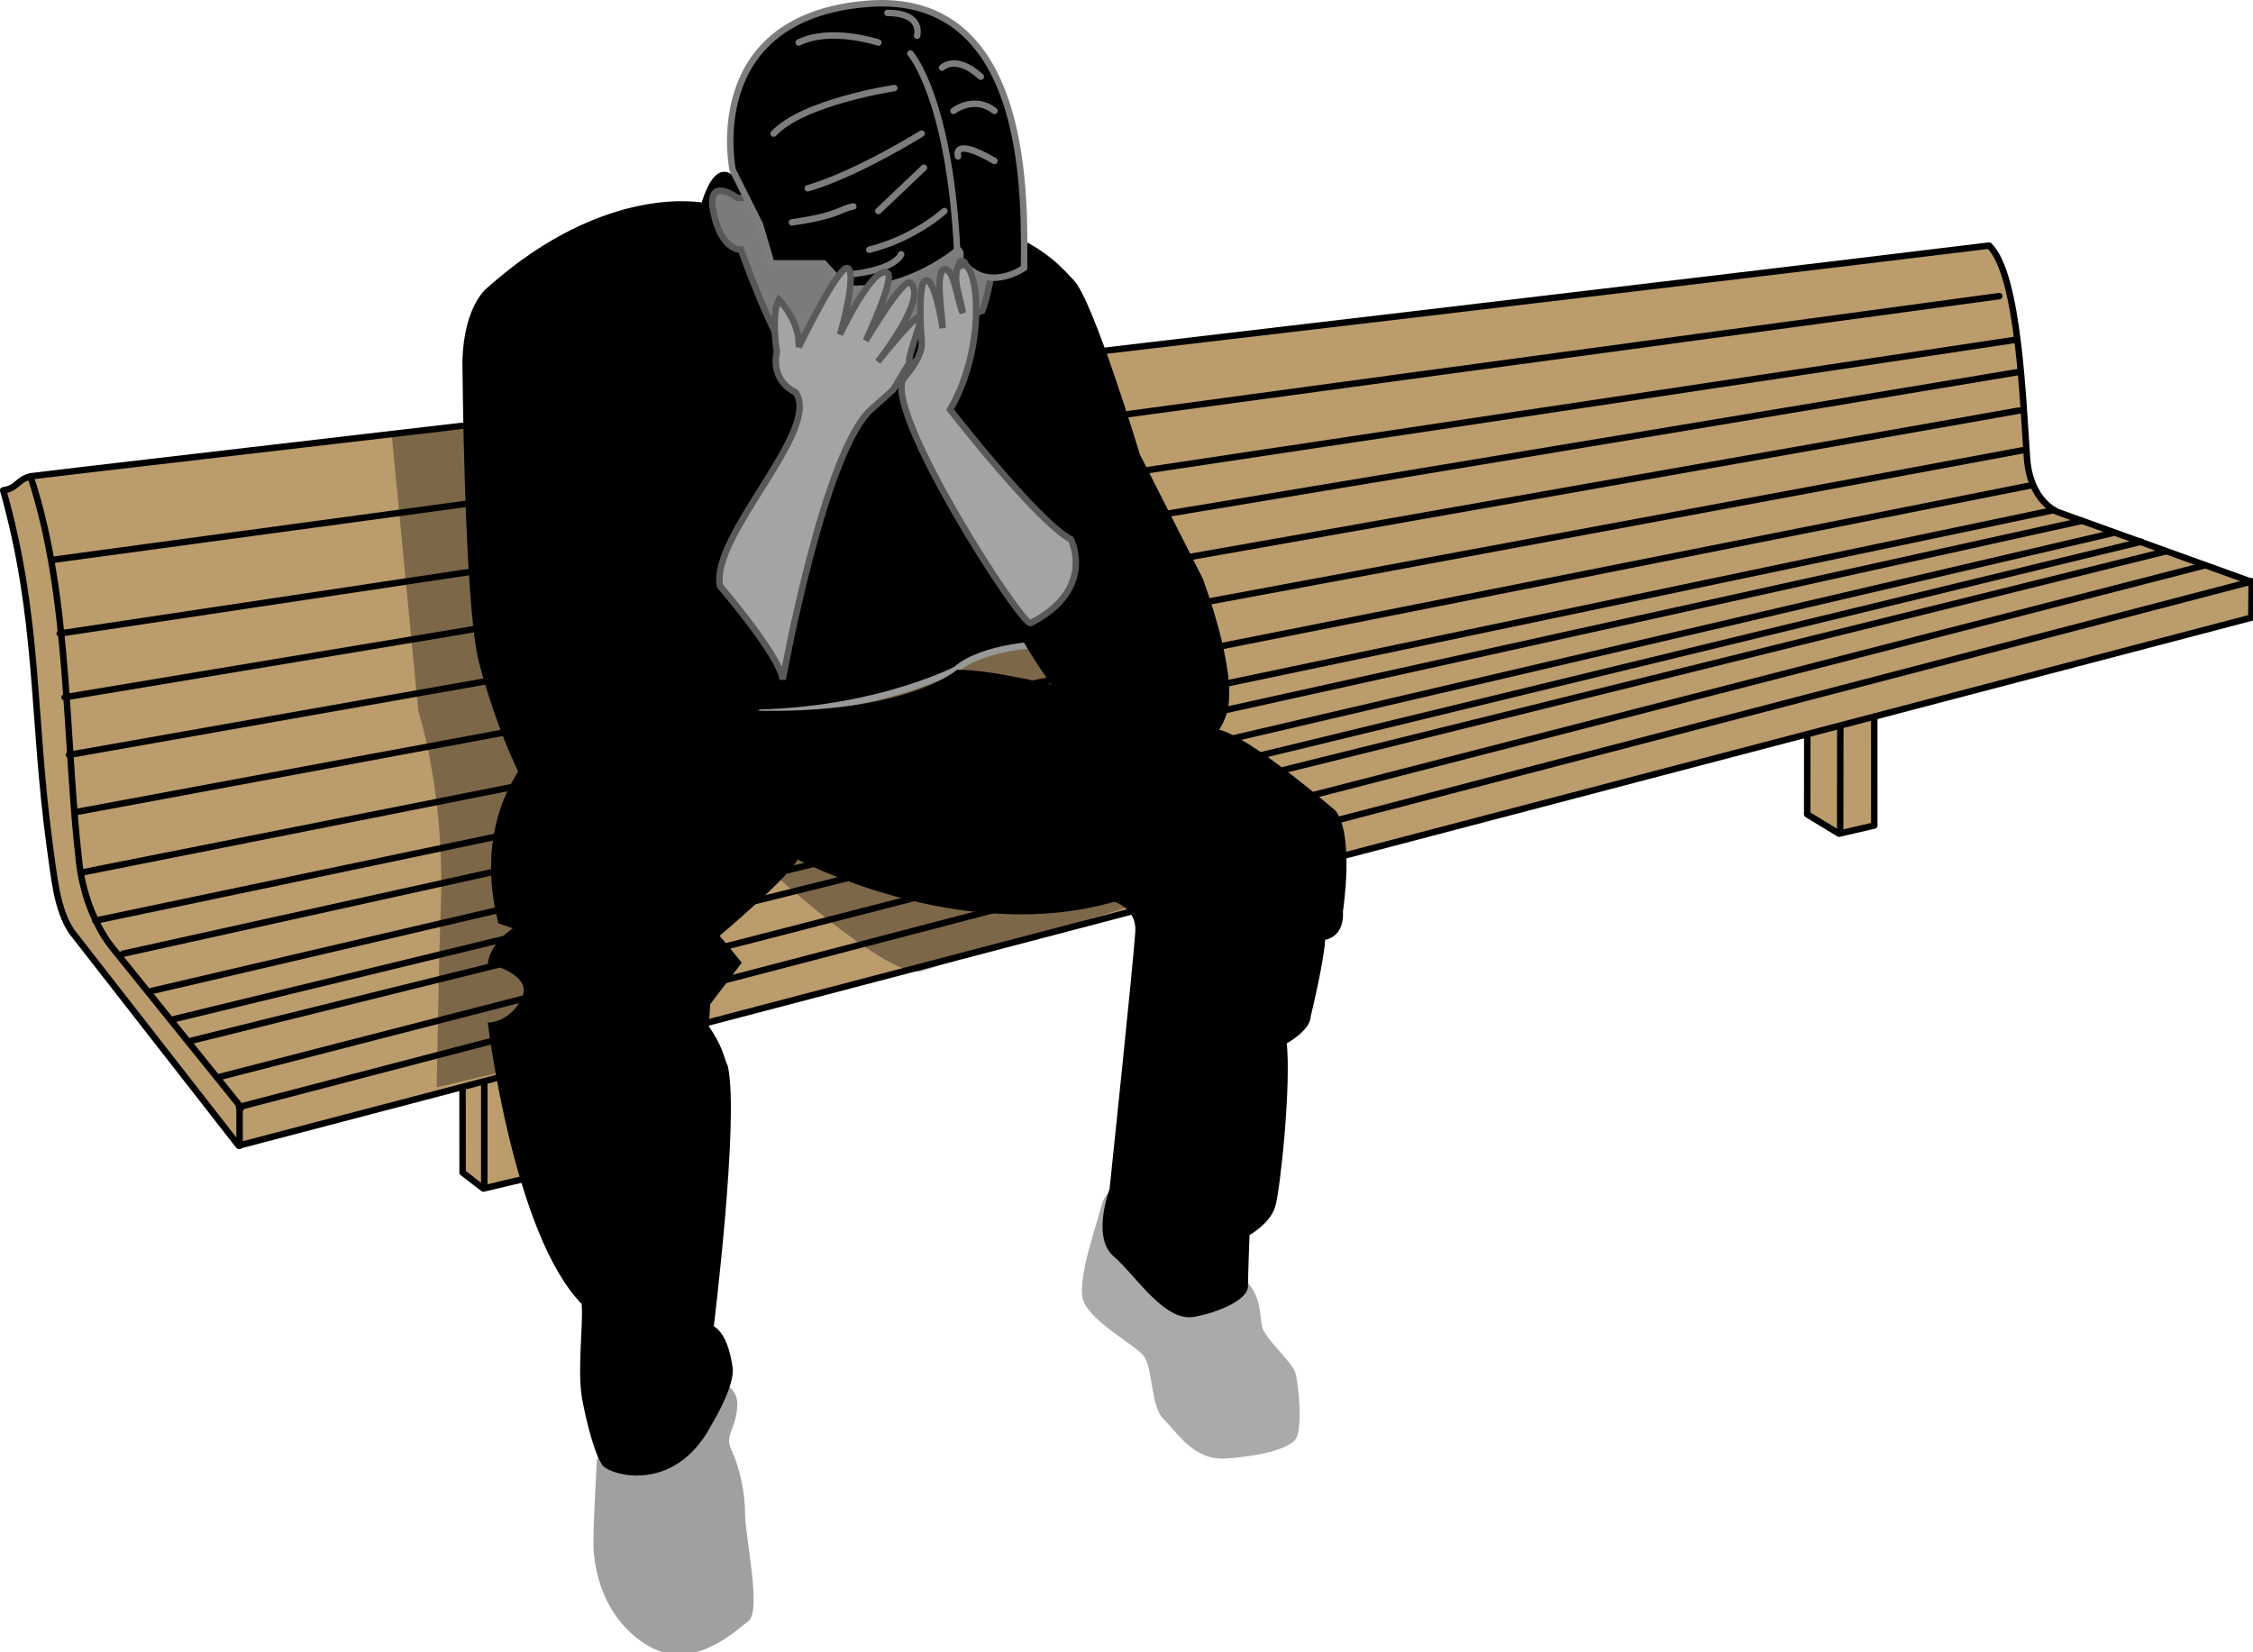 <?xml version="1.0" encoding="UTF-8" standalone="no"?>
<!-- Created with Inkscape (http://www.inkscape.org/) -->
<svg
   xmlns:svg="http://www.w3.org/2000/svg"
   xmlns="http://www.w3.org/2000/svg"
   xmlns:inkscape="http://www.inkscape.org/namespaces/inkscape"
   version="1.0"
   width="300"
   height="220"
   id="svg2439">
  <defs
     id="defs2442">
    <filter
       id="filter23764">
      <feGaussianBlur
         id="feGaussianBlur23766"
         stdDeviation="7.067"
         inkscape:collect="always" />
    </filter>
  </defs>
  <g
     transform="matrix(0.372,0,0,0.372,3.486,0.454)"
     id="g24802">
    <g
       id="g23799">
      <g
         id="g18741">
        <path
           d="M 661.507,252.457 L 661.52,294.251 L 648.911,297.17 L 637.503,290.244 L 637.53,260.771 L 661.507,252.457 z "
           style="fill:#bb9c6d;fill-opacity:1;fill-rule:evenodd;stroke:#000000;stroke-width:2.31px;stroke-linecap:round;stroke-linejoin:round;stroke-opacity:1"
           id="path3449" />
        <path
           d="M 649.318,296.532 L 649.367,256.497"
           style="fill:#b89766;fill-opacity:0.95;fill-rule:evenodd;stroke:#000000;stroke-width:2.31px;stroke-linecap:round;stroke-linejoin:round;stroke-opacity:1"
           id="path3451" />
      </g>
      <g
         id="g23768">
        <path
           d="M 163.656,424.192 L 179.415,420.455 L 179.54,378.152 L 156.19,380.231 L 156.22,418.478 L 163.656,424.192 z "
           style="fill:#bb9c6d;fill-opacity:1;fill-rule:evenodd;stroke:#000000;stroke-width:2.31;stroke-linecap:round;stroke-linejoin:round;stroke-miterlimit:4;stroke-dasharray:none;stroke-opacity:1"
           id="path23945" />
        <path
           d="M 163.974,423.456 L 163.974,381.889"
           style="fill:none;fill-opacity:0.75;fill-rule:evenodd;stroke:#000000;stroke-width:2.31;stroke-linecap:round;stroke-linejoin:round;stroke-miterlimit:4;stroke-dasharray:none;stroke-opacity:1"
           id="path6101" />
      </g>
      <path
         d="M 796.491,219.857 L 76.051,408.832 L 16.345,332.308 C 10.797,324.048 10.071,312.575 8.455,301.694 C 2.035,254.167 4.826,220.598 -8.228,174.268 C -3.122,173.617 -3.127,170.225 1.92,169.215 C 4.51,168.696 470.777,114.946 702.624,86.675 C 713.339,97.047 714.743,143.451 716.211,163.021 C 717.363,178.298 727.158,182.035 727.158,182.035 L 796.604,207.044 L 796.491,219.857 z "
         style="fill:#bb9c6d;fill-opacity:1;fill-rule:evenodd;stroke:#000000;stroke-width:2.31px;stroke-linecap:round;stroke-linejoin:round;stroke-opacity:1"
         id="path3421" />
      <path
         d="M 796.902,206.813 L 76.16,395.01 L 796.902,206.813 z M 8.954,199.241 L 706.254,104.766 M 11.991,225.53 L 712.177,120.382 M 13.747,248.366 L 713.33,131.906 M 15.304,268.978 L 713.33,145.735 M 17.693,289.463 L 715.708,159.743 M 20.63,310.926 L 717.564,172.509 M 24.732,328.305 L 725.784,181.353 M 34.654,340.139 L 735.801,185.204 M 44.841,353.486 L 746.694,189.609 M 52.962,363.529 L 757.084,192.665 M 58.812,371.354 L 765.763,196.152 M 68.75,384.359 L 779.9,201.119 M 76.385,394.935 L 76.385,408.89 M 1.551,169.34 C 15.812,212.485 13.822,263.849 19.081,308.486 C 20.676,320.564 25.53,331.39 30.848,337.98 L 77.033,395.268"
         style="fill:none;fill-opacity:1;fill-rule:evenodd;stroke:#000000;stroke-width:2.31px;stroke-linecap:round;stroke-linejoin:round;stroke-opacity:1"
         id="path3419" />
    </g>
    <path
       d="M 130.875,154.732 L 140.38,253.436 C 140.38,253.436 149.885,281.951 148.423,322.895 C 147.595,345.652 146.96,387.967 146.96,387.967 L 230.311,368.226 C 230.311,368.226 210.57,316.315 254.439,299.499 C 254.439,299.499 307.813,350.679 320.973,346.292 C 348.413,337.145 401.4,321.433 401.4,321.433 L 373.616,208.837 L 348.026,134.991"
       style="fill:#000000;fill-opacity:0.339;fill-rule:evenodd;stroke:none;stroke-width:1px;stroke-linecap:butt;stroke-linejoin:miter;stroke-opacity:1;filter:url(#filter23764)"
       id="path22705" />
    <g
       id="g24778">
      <path
         d="M 332.684,238.524 C 332.684,238.524 298.397,256.067 248.561,253.675 C 198.725,251.282 299.194,149.617 299.194,149.617 L 368.168,198.257 L 364.579,229.355 C 364.579,229.355 342.652,229.753 332.684,238.524 z "
         style="fill:#000000;fill-opacity:1;fill-rule:evenodd;stroke:#989898;stroke-width:2.31px;stroke-linecap:butt;stroke-linejoin:miter;stroke-opacity:1"
         id="path20055" />
      <path
         d="M 255.832,68.525 C 255.832,68.525 249.494,50.087 242.58,72.558 C 242.58,72.558 208.008,65.068 165.946,102.52 C 165.946,102.52 157.879,108.282 157.303,127.873 C 157.303,127.873 157.879,213.726 163.065,235.045 C 163.065,235.045 176.318,288.631 197.061,300.155 C 197.061,300.155 218.956,303.036 224.142,296.698 C 229.327,290.359 256.409,251.755 269.661,246.569 C 269.661,246.569 305.385,182.611 319.214,172.24 C 319.214,172.24 352.057,220.64 355.514,223.521 C 355.514,223.521 377.409,264.431 395.271,266.159 C 413.133,267.888 424.657,267.312 428.69,253.483 C 432.724,239.654 420.047,206.235 420.047,206.235 L 397.576,161.868 C 397.576,161.868 380.866,106.554 373.952,99.64 C 367.038,92.725 352.057,70.254 255.832,68.525 z "
         style="fill:#000000;fill-opacity:1;fill-rule:evenodd;stroke:#000000;stroke-width:2.31px;stroke-linecap:butt;stroke-linejoin:miter;stroke-opacity:1"
         id="path8357" />
      <path
         d="M 267.932,240.807 C 267.932,240.807 255.256,217.759 248.342,214.302"
         style="fill:none;fill-rule:evenodd;stroke:#000000;stroke-width:2.31px;stroke-linecap:butt;stroke-linejoin:miter;stroke-opacity:1"
         id="path8361" />
      <path
         d="M 376.257,200.473 C 376.257,200.473 375.104,221.792 360.699,224.097"
         style="fill:none;fill-rule:evenodd;stroke:#000000;stroke-width:2.31px;stroke-linecap:butt;stroke-linejoin:miter;stroke-opacity:1"
         id="path8363" />
      <path
         d="M 254.68,69.677 C 254.68,69.677 243.156,61.035 246.037,74.863 C 248.918,88.692 255.832,88.116 255.832,88.116 C 255.832,88.116 267.932,122.111 274.27,127.297 C 280.609,132.483 342.261,110.011 342.261,110.011 C 342.261,110.011 346.295,99.063 345.718,89.844 C 345.142,80.625 316.909,65.644 316.909,65.644 L 254.68,69.677 z "
         style="fill:#7b7b7b;fill-opacity:1;fill-rule:evenodd;stroke:#585858;stroke-width:2.31px;stroke-linecap:butt;stroke-linejoin:miter;stroke-opacity:1"
         id="path14191" />
      <path
         d="M 252.889,59.639 C 252.889,59.639 241.481,5.043 300.966,0.154 C 360.45,-4.735 357.191,72.676 357.191,94.678 C 357.191,94.678 343.338,104.456 334.375,91.418 C 334.075,90.992 335.044,88.962 333.56,88.159 C 333.56,88.159 315.633,103.641 293.632,102.011 L 285.483,93.048 L 266.741,93.048 L 262.667,79.195 L 252.889,59.639 z "
         style="fill:#000000;fill-opacity:1;fill-rule:evenodd;stroke:#7d7d7d;stroke-width:2.31px;stroke-linecap:butt;stroke-linejoin:miter;stroke-opacity:1"
         id="path4441" />
      <path
         d="M 305.04,14.007 C 305.04,14.007 287.928,8.303 276.52,14.007"
         style="fill:#000000;fill-opacity:1;fill-rule:evenodd;stroke:#7d7d7d;stroke-width:2.31px;stroke-linecap:round;stroke-linejoin:round;stroke-opacity:1"
         id="path4443" />
      <path
         d="M 310.744,30.304 C 310.744,30.304 278.149,35.193 267.556,46.601"
         style="fill:#000000;fill-opacity:1;fill-rule:evenodd;stroke:#7d7d7d;stroke-width:2.31px;stroke-linecap:round;stroke-linejoin:round;stroke-opacity:1"
         id="path4445" />
      <path
         d="M 320.522,46.601 C 320.522,46.601 296.891,61.268 279.779,66.158"
         style="fill:#000000;fill-opacity:1;fill-rule:evenodd;stroke:#7d7d7d;stroke-width:2.31px;stroke-linecap:round;stroke-linejoin:round;stroke-opacity:1"
         id="path4447" />
      <path
         d="M 327.856,22.97 C 327.856,22.97 332.745,18.081 341.709,26.229"
         style="fill:#000000;fill-opacity:1;fill-rule:evenodd;stroke:#7d7d7d;stroke-width:2.31px;stroke-linecap:round;stroke-linejoin:round;stroke-opacity:1"
         id="path4449" />
      <path
         d="M 331.93,38.452 C 331.93,38.452 339.264,32.748 346.598,38.452"
         style="fill:#000000;fill-opacity:1;fill-rule:evenodd;stroke:#7d7d7d;stroke-width:2.31px;stroke-linecap:round;stroke-linejoin:round;stroke-opacity:1"
         id="path4451" />
      <path
         d="M 328.671,74.306 C 328.671,74.306 318.078,84.085 301.78,88.159"
         style="fill:#000000;fill-opacity:1;fill-rule:evenodd;stroke:#7d7d7d;stroke-width:2.31px;stroke-linecap:round;stroke-linejoin:round;stroke-opacity:1"
         id="path4453" />
      <path
         d="M 313.188,89.789 C 313.188,89.789 311.559,95.493 293.632,97.122"
         style="fill:#000000;fill-opacity:1;fill-rule:evenodd;stroke:#7d7d7d;stroke-width:2.31px;stroke-linecap:round;stroke-linejoin:round;stroke-opacity:1"
         id="path4455" />
      <path
         d="M 296.076,72.676 C 291.187,73.491 291.187,75.936 274.075,78.381"
         style="fill:#000000;fill-opacity:1;fill-rule:evenodd;stroke:#7d7d7d;stroke-width:2.31px;stroke-linecap:round;stroke-linejoin:round;stroke-opacity:1"
         id="path4457" />
      <path
         d="M 321.337,58.824 L 305.04,74.306"
         style="fill:#000000;fill-opacity:1;fill-rule:evenodd;stroke:#7d7d7d;stroke-width:2.31px;stroke-linecap:round;stroke-linejoin:round;stroke-opacity:1"
         id="path4459" />
      <path
         d="M 333.56,54.75 C 333.56,54.75 331.115,47.416 346.598,56.379"
         style="fill:#000000;fill-opacity:1;fill-rule:evenodd;stroke:#7d7d7d;stroke-width:2.31;stroke-linecap:round;stroke-linejoin:round;stroke-miterlimit:4;stroke-dasharray:none;stroke-opacity:1"
         id="path4461" />
      <path
         d="M 318.892,11.562 C 318.892,11.562 321.337,3.413 308.299,3.413"
         style="fill:#000000;fill-opacity:1;fill-rule:evenodd;stroke:#7d7d7d;stroke-width:2.31px;stroke-linecap:round;stroke-linejoin:round;stroke-opacity:1"
         id="path4463" />
      <path
         d="M 359.547,221.792 C 356.391,223.18 305.654,144.155 314.295,134.001 C 322.937,123.848 319.995,120.201 320.497,119.547 C 320.081,117.162 319.518,101.949 321.362,99.46 C 325.164,96.406 328.03,116.234 328.03,116.234 C 327.715,109.671 325.479,96.858 328.434,95.207 C 332.105,94.28 333.166,106.093 335.212,110.774 C 334.751,105.856 331.383,99.386 333.605,94.084 C 339.224,93.312 333.515,91.059 334.167,92.96 C 341.276,91.668 343.88,122.833 330.71,145.394 C 330.71,145.394 361.852,185.492 373.952,191.83 C 373.952,191.83 383.171,209.692 359.547,221.792 z M 310.369,138.234 L 303.105,144.746 C 285.82,158.574 270.813,241.959 270.813,241.959 C 269.661,233.316 248.342,208.54 248.342,208.54 C 244.911,190.453 284.841,152.659 275.423,139.199 C 275.423,139.199 266.391,135.641 268.696,124.693 C 268.696,124.693 266.521,111.788 269.402,106.026 C 269.402,106.026 277.108,113.775 276.532,122.994 C 276.532,122.994 290.949,93.257 294.078,94.761 C 297.299,96.309 292.234,115.835 291.269,118.543 C 291.269,118.543 303.053,93.55 308.267,96.431 C 311.208,98.056 300.533,120.7 300.533,120.7 C 300.533,120.7 313.957,97.948 316.461,100.035 C 323.028,105.508 304.809,128.251 304.809,128.251 C 304.809,128.251 317.212,112.779 319.516,112.203 C 321.821,111.627 314.604,128.251 316.333,128.251 L 310.369,138.234 z "
         style="fill:#a4a4a4;fill-opacity:1;fill-rule:evenodd;stroke:#595959;stroke-width:2.31px;stroke-linecap:butt;stroke-linejoin:miter;stroke-opacity:1"
         id="path11272" />
      <path
         d="M 239.79,490.496 C 241.384,490.895 254.94,492.49 254.541,501.659 C 254.142,510.829 249.757,512.025 252.548,518.006 C 255.339,523.986 257.332,532.757 257.332,540.731 C 257.332,548.705 263.312,575.417 258.528,579.005 C 253.744,582.593 238.195,597.744 221.849,587.378 C 205.502,577.012 203.509,559.071 203.11,553.489 C 202.712,547.907 204.306,521.195 204.306,521.195 L 214.274,498.47 L 239.79,490.496 z "
         style="fill:#a0a0a0;fill-opacity:1;fill-rule:evenodd;stroke:none;stroke-width:2.31px;stroke-linecap:butt;stroke-linejoin:miter;stroke-opacity:1"
         id="path22974" />
      <path
         d="M 392.089,425.111 C 392.089,425.111 386.906,422.719 384.913,430.294 C 382.919,437.869 376.54,455.81 378.135,463.385 C 379.73,470.96 395.677,479.333 399.664,483.718 C 403.651,488.104 402.056,501.659 407.239,506.842 C 412.422,512.025 418.004,521.594 429.566,520.797 C 441.128,519.999 451.494,517.607 454.285,514.019 C 457.075,510.431 455.481,494.084 454.285,490.097 C 453.089,486.111 443.121,477.738 442.324,473.353 C 441.527,468.967 441.925,462.588 436.742,457.405 C 431.559,452.222 396.873,427.503 396.873,427.503 L 392.089,425.111 z "
         style="fill:#aaaaaa;fill-opacity:1;fill-rule:evenodd;stroke:none;stroke-width:2.31px;stroke-linecap:butt;stroke-linejoin:miter;stroke-opacity:0.944"
         id="path21995" />
      <path
         d="M 388.933,424.613 C 388.933,424.613 397.576,342.217 398.152,332.422 C 398.728,322.626 389.509,320.322 389.509,320.322 C 334.195,336.455 275.423,304.764 275.423,304.764 C 275.423,309.374 246.613,333.574 246.613,333.574 L 254.68,343.369 L 243.732,357.774 L 243.156,366.417 C 248.342,373.907 248.342,376.788 250.07,380.822 C 254.104,399.836 244.885,474.165 244.885,474.165 C 250.647,476.47 251.799,489.146 251.799,489.146 C 251.799,496.06 244.308,508.161 244.308,508.161 C 231.056,533.513 207.432,524.87 206.856,521.989 C 203.399,516.227 200.518,501.246 200.518,501.246 C 198.014,490.82 200.778,472.669 199.942,464.946 C 175.741,440.746 166.522,365.841 166.522,365.841 C 166.522,365.841 174.589,365.265 178.622,356.046 C 182.656,346.826 166.522,342.793 166.522,342.793 C 168.251,335.303 176.894,330.693 176.894,330.693 L 169.98,328.388 C 159.608,286.326 185.537,263.855 189.858,262.414 L 253.528,254.059 C 313.452,256.94 333.618,239.654 333.618,239.654 C 356.666,239.654 426.385,260.974 426.385,260.974 C 437.333,263.278 467.871,289.783 467.871,289.783 C 474.21,298.426 470.176,324.931 470.176,324.931 C 470.752,334.15 463.838,334.15 463.838,334.15 C 463.838,341.064 458.652,362.384 458.652,362.384 C 458.652,366.993 450.009,371.603 450.009,371.603 C 451.738,387.16 447.705,424.613 445.976,430.374 C 444.247,436.136 436.757,440.17 436.757,440.17 C 436.757,440.17 436.181,455.727 436.181,459.184 C 436.181,462.641 427.538,467.251 417.743,468.979 C 407.947,470.708 397.576,453.998 390.085,447.66 C 382.595,441.322 388.933,424.613 388.933,424.613 z "
         style="fill:#000000;fill-opacity:1;fill-rule:evenodd;stroke:#000000;stroke-width:2.31px;stroke-linecap:butt;stroke-linejoin:miter;stroke-opacity:1"
         id="path19077" />
      <path
         d="M 316.494,17.915 C 316.494,17.915 330.567,33.784 333.262,88.879"
         style="fill:none;fill-opacity:0.75;fill-rule:evenodd;stroke:#7d7d7d;stroke-width:2.31;stroke-linecap:round;stroke-linejoin:round;stroke-miterlimit:4;stroke-dasharray:none;stroke-opacity:1"
         id="path8043" />
    </g>
  </g>
</svg>
